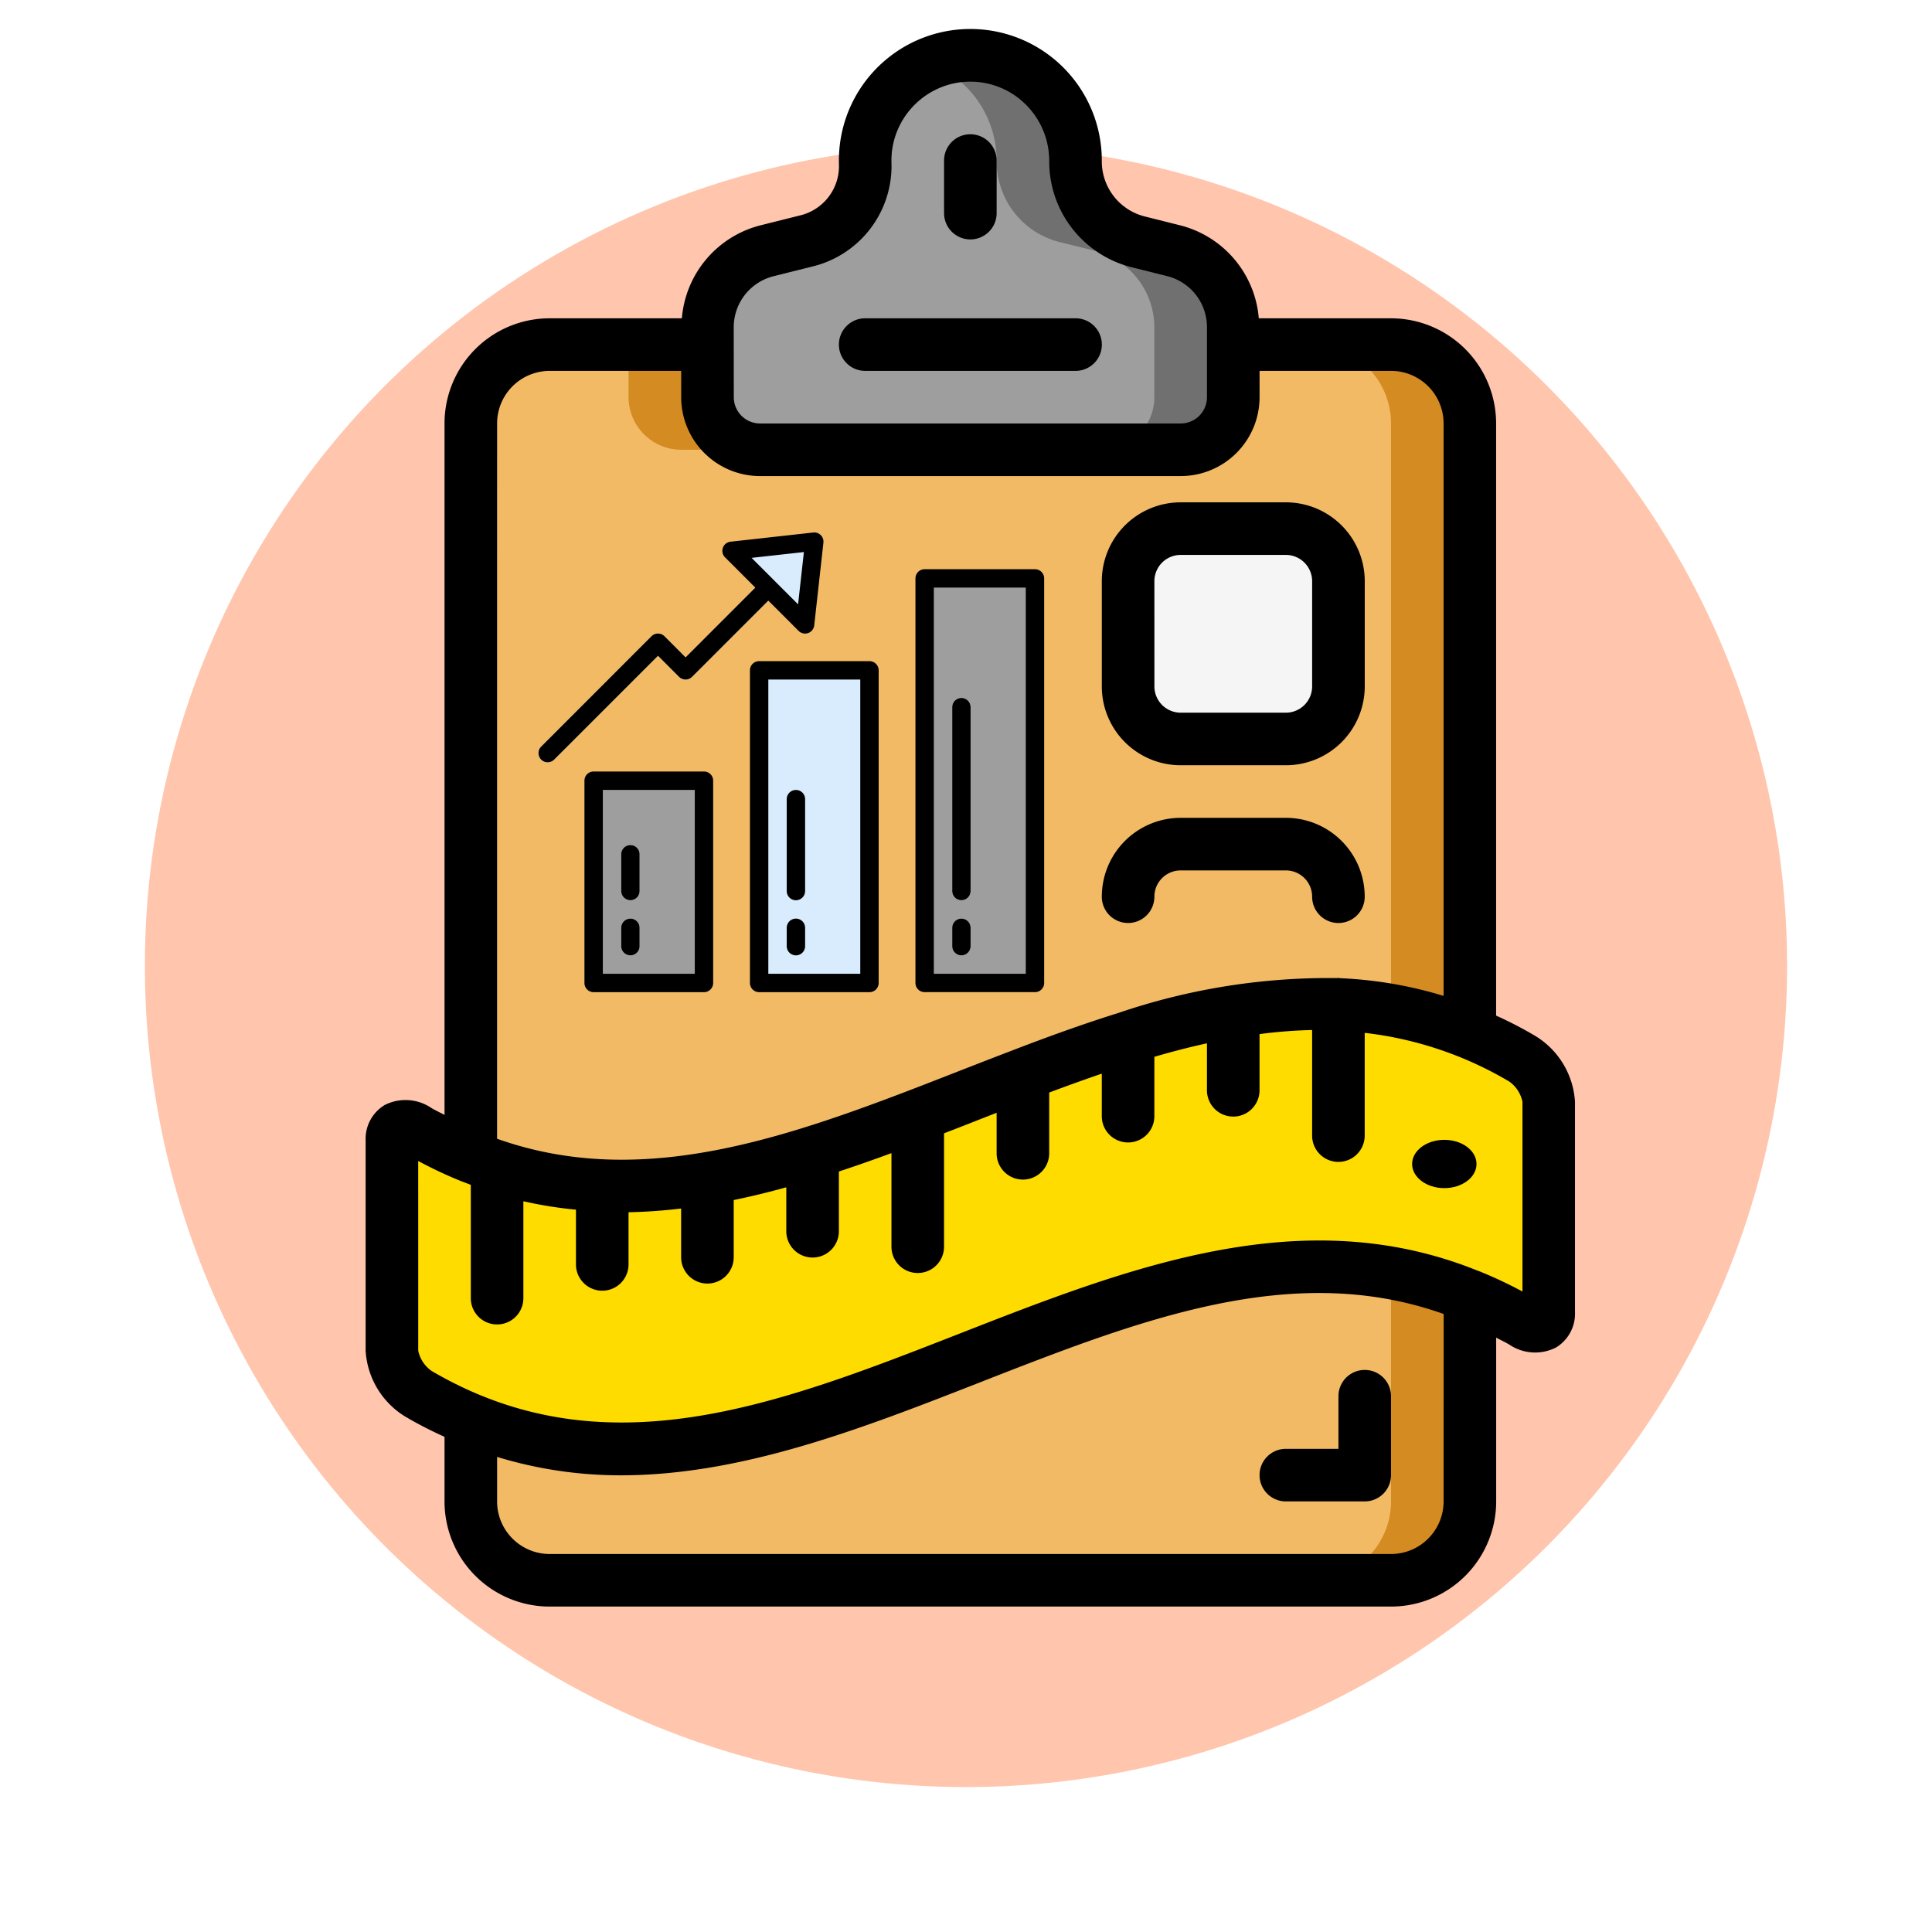 <svg xmlns="http://www.w3.org/2000/svg" xmlns:xlink="http://www.w3.org/1999/xlink" width="120" height="120" viewBox="0 0 120 120">
  <defs>
    <filter id="Elipse_7985" x="0" y="0" width="120" height="120" filterUnits="userSpaceOnUse">
      <feOffset dy="3" input="SourceAlpha"/>
      <feGaussianBlur stdDeviation="3" result="blur"/>
      <feFlood flood-opacity="0.161"/>
      <feComposite operator="in" in2="blur"/>
      <feComposite in="SourceGraphic"/>
    </filter>
  </defs>
  <g id="Grupo_1055062" data-name="Grupo 1055062" transform="translate(-897.291 -5778.202)">
    <g transform="matrix(1, 0, 0, 1, 897.29, 5778.2)" filter="url(#Elipse_7985)">
      <circle id="Elipse_7985-2" data-name="Elipse 7985" cx="51" cy="51" r="51" transform="translate(9 6)" fill="#ffc5ad"/>
    </g>
    <g id="Page-1" transform="translate(920.001 5780.005)">
      <g id="_009---Weight-Loss-Plan" data-name="009---Weight-Loss-Plan" transform="translate(-0.001 -0.006)">
        <path id="Shape" d="M67.054,17.9V55.736C46.364,47.277,25.69,71.935,5,63.46V17.9A4.9,4.9,0,0,1,9.9,13h9.8v3.266a3.276,3.276,0,0,0,3.266,3.266H49.091a3.276,3.276,0,0,0,3.266-3.266V13h9.8a4.9,4.9,0,0,1,4.9,4.9Z" transform="translate(1.534 6.606)" fill="#f3ba66"/>
        <path id="Shape-2" data-name="Shape" d="M14.266,19.532h4.9A3.276,3.276,0,0,1,15.9,16.266V13H11v3.266A3.276,3.276,0,0,0,14.266,19.532Z" transform="translate(5.332 6.606)" fill="#d38b22"/>
        <path id="Shape-3" data-name="Shape" d="M41.9,13H37a4.9,4.9,0,0,1,4.9,4.9V54.34a23.7,23.7,0,0,1,4.9,1.4V17.9A4.9,4.9,0,0,0,41.9,13Z" transform="translate(21.79 6.606)" fill="#d38b22"/>
        <path id="Shape-4" data-name="Shape" d="M67.054,49.866V62.652a4.9,4.9,0,0,1-4.9,4.9H9.9a4.9,4.9,0,0,1-4.9-4.9V57.59c20.69,8.475,41.364-16.183,62.054-7.724Z" transform="translate(1.534 28.806)" fill="#f3ba66"/>
        <path id="Shape-5" data-name="Shape" d="M35.719,48.2a23.861,23.861,0,0,1,6.991,1.674V62.656a4.9,4.9,0,0,1-4.9,4.9h4.9a4.9,4.9,0,0,0,4.9-4.9V49.869A25.062,25.062,0,0,0,35.719,48.2Z" transform="translate(20.98 28.802)" fill="#d38b22"/>
        <path id="Shape-6" data-name="Shape" d="M46.66,18.889v4.344A3.276,3.276,0,0,1,43.394,26.5H17.266A3.276,3.276,0,0,1,14,23.233V18.889a4.922,4.922,0,0,1,3.707-4.752l2.482-.621A4.736,4.736,0,0,0,23.8,8.748,6.808,6.808,0,0,1,23.863,7.6a6.532,6.532,0,0,1,13,.931v.049a5.168,5.168,0,0,0,3.9,5.013l2.188.539A4.922,4.922,0,0,1,46.66,18.889Z" transform="translate(7.231 -0.361)" fill="#9e9e9e"/>
        <path id="Shape-7" data-name="Shape" d="M37.573,14.134,35.384,13.6a5.168,5.168,0,0,1-3.9-5.013V8.533A6.532,6.532,0,0,0,24.133,2.05a6.354,6.354,0,0,0-1.633.456,6.506,6.506,0,0,1,4.083,6.027v.049a5.168,5.168,0,0,0,3.9,5.013l2.188.539a4.922,4.922,0,0,1,3.707,4.752V23.23A3.276,3.276,0,0,1,33.115,26.5h4.9A3.276,3.276,0,0,0,41.28,23.23V18.886A4.922,4.922,0,0,0,37.573,14.134Z" transform="translate(12.612 -0.358)" fill="#707070"/>
        <path id="Shape-8" data-name="Shape" d="M73.852,44.161V57.225c0,.914-.735,1.127-1.633.6A27.687,27.687,0,0,0,68.953,56.2C48.263,47.737,27.589,72.4,6.9,63.92a29,29,0,0,1-3.266-1.633A3.555,3.555,0,0,1,2,59.625V46.561c0-.9.735-1.127,1.633-.6A29,29,0,0,0,6.9,47.59c20.69,8.475,41.364-16.183,62.054-7.724A27.684,27.684,0,0,1,72.219,41.5,3.555,3.555,0,0,1,73.852,44.161Z" transform="translate(-0.365 22.476)" fill="#ffdc00"/>
        <rect id="Rectangle-path" width="13" height="13" rx="2" transform="translate(47 31)" fill="#f5f5f5"/>
        <g id="Grupo_1046014" data-name="Grupo 1046014">
          <path id="Shape-9" data-name="Shape" d="M35,58.532a1.633,1.633,0,0,0,1.633,1.633h4.9a1.633,1.633,0,0,0,1.633-1.633v-4.9a1.633,1.633,0,0,0-3.266,0V56.9H36.633A1.633,1.633,0,0,0,35,58.532Z" transform="translate(20.524 31.293)"/>
          <path id="Shape-10" data-name="Shape" d="M24.633,11.532A1.633,1.633,0,0,0,26.266,9.9V6.633a1.633,1.633,0,0,0-3.266,0V9.9A1.633,1.633,0,0,0,24.633,11.532Z" transform="translate(12.928 1.542)"/>
          <path id="Shape-11" data-name="Shape" d="M20.633,15.266H33.7A1.633,1.633,0,0,0,33.7,12H20.633a1.633,1.633,0,1,0,0,3.266Z" transform="translate(10.396 5.973)"/>
          <path id="Shape-12" data-name="Shape" d="M3.439,87.17A24.282,24.282,0,0,0,5.9,88.44v4.012a6.532,6.532,0,0,0,6.532,6.532H64.688a6.532,6.532,0,0,0,6.532-6.532V82.28c.268.145.537.268.805.425a2.864,2.864,0,0,0,2.9.194,2.45,2.45,0,0,0,1.19-2.2V67.631a5.149,5.149,0,0,0-2.438-4.074,24.374,24.374,0,0,0-2.461-1.279V25.5a6.532,6.532,0,0,0-6.532-6.532H56.476a6.506,6.506,0,0,0-4.9-5.779l-2.188-.549a3.526,3.526,0,0,1-2.663-3.47A8.165,8.165,0,0,0,30.477,8.008,8.328,8.328,0,0,0,30.4,9.44a3.147,3.147,0,0,1-2.376,3.127l-2.482.621a6.506,6.506,0,0,0-4.9,5.779H12.432A6.532,6.532,0,0,0,5.9,25.5V68.447c-.269-.145-.539-.269-.808-.426a2.864,2.864,0,0,0-2.9-.194A2.45,2.45,0,0,0,1,70.028V83.092A5.152,5.152,0,0,0,3.439,87.17Zm64.515,5.283a3.266,3.266,0,0,1-3.266,3.266H12.432a3.266,3.266,0,0,1-3.266-3.266V89.688a26.161,26.161,0,0,0,7.693,1.143c7.541,0,15-2.917,22.3-5.773,9.942-3.89,19.4-7.59,28.8-4.246ZM23.863,19.524a3.266,3.266,0,0,1,2.474-3.17l2.481-.621a6.426,6.426,0,0,0,4.844-6.4,5.149,5.149,0,0,1,.047-.877,4.92,4.92,0,0,1,4.223-4.148,5.5,5.5,0,0,1,.629-.038A4.855,4.855,0,0,1,41.8,5.5,4.928,4.928,0,0,1,43.459,9.2a6.769,6.769,0,0,0,5.137,6.6l2.187.547a3.266,3.266,0,0,1,2.474,3.168v4.342A1.633,1.633,0,0,1,51.624,25.5H25.5a1.633,1.633,0,0,1-1.633-1.633ZM9.166,25.5a3.266,3.266,0,0,1,3.266-3.266H20.6v1.633a4.9,4.9,0,0,0,4.9,4.9H51.624a4.9,4.9,0,0,0,4.9-4.9V22.233h8.165A3.266,3.266,0,0,1,67.954,25.5V61.054a25.762,25.762,0,0,0-6.434-1.1c-.034,0-.064-.021-.1-.021s-.046.013-.07.015a40.435,40.435,0,0,0-13.6,2.167l-.039.011c-2.18.684-4.35,1.47-6.508,2.3l-.024.01c-1.075.41-2.147.828-3.215,1.244-9.942,3.89-19.4,7.589-28.8,4.246Zm-4.9,45.808a26.437,26.437,0,0,0,2.561,1.21,1.825,1.825,0,0,0,.186.072c.173.07.346.131.519.2v7.038a1.633,1.633,0,0,0,3.266,0V73.808a25.534,25.534,0,0,0,3.266.524v3.4a1.633,1.633,0,1,0,3.266,0v-3.24a32.7,32.7,0,0,0,3.266-.232v3.028a1.633,1.633,0,1,0,3.266,0V73.733c1.091-.222,2.18-.49,3.266-.79v2.729a1.633,1.633,0,1,0,3.266,0v-3.71c1.092-.358,2.18-.743,3.266-1.143v5.814a1.633,1.633,0,0,0,3.266,0V69.59q1.117-.431,2.227-.869l1.039-.407V70.83a1.633,1.633,0,0,0,3.266,0V67.057q1.641-.617,3.266-1.174v2.642a1.633,1.633,0,1,0,3.266,0V64.838q1.633-.48,3.266-.839v2.918a1.633,1.633,0,0,0,3.266,0v-3.49a29.407,29.407,0,0,1,3.266-.253v6.558a1.633,1.633,0,1,0,3.266,0V63.35a22.643,22.643,0,0,1,8.982,3.026,2.048,2.048,0,0,1,.817,1.254V79.416A26.617,26.617,0,0,0,70.3,78.209a1.65,1.65,0,0,0-.217-.082C59.2,73.718,48.42,77.912,37.966,82c-11.379,4.452-22.124,8.655-32.874,2.345a2.051,2.051,0,0,1-.825-1.254Z" transform="translate(-0.999 -0.994)"/>
          <ellipse id="Oval" cx="2" cy="1.5" rx="2" ry="1.5" transform="translate(65 69)"/>
          <path id="Shape-13" data-name="Shape" d="M33.9,35.33h6.532a4.9,4.9,0,0,0,4.9-4.9V23.9a4.9,4.9,0,0,0-4.9-4.9H33.9A4.9,4.9,0,0,0,29,23.9v6.532A4.9,4.9,0,0,0,33.9,35.33ZM32.266,23.9A1.633,1.633,0,0,1,33.9,22.266h6.532A1.633,1.633,0,0,1,42.064,23.9v6.532a1.633,1.633,0,0,1-1.633,1.633H33.9a1.633,1.633,0,0,1-1.633-1.633Z" transform="translate(16.726 10.404)"/>
          <path id="Shape-14" data-name="Shape" d="M30.633,37.532A1.633,1.633,0,0,0,32.266,35.9,1.633,1.633,0,0,1,33.9,34.266h6.532A1.633,1.633,0,0,1,42.064,35.9a1.633,1.633,0,0,0,3.266,0,4.9,4.9,0,0,0-4.9-4.9H33.9A4.9,4.9,0,0,0,29,35.9,1.633,1.633,0,0,0,30.633,37.532Z" transform="translate(16.726 18)"/>
          <g id="barra-grafica_1_" data-name="barra-grafica (1)" transform="translate(10.73 7.22)">
            <path id="Trazado_775171" data-name="Trazado 775171" d="M48.1,240.044h6.853v12.564H48.1Z" transform="translate(-44.665 -200.571)" fill="#9e9e9e"/>
            <path id="Trazado_775172" data-name="Trazado 775172" d="M192.1,144.044h6.853v19.417H192.1Z" transform="translate(-178.386 -111.424)" fill="#d8ecfe"/>
            <path id="Trazado_775173" data-name="Trazado 775173" d="M336.1,64.044h6.853V89.171H336.1Z" transform="translate(-312.106 -37.134)" fill="#9e9e9e"/>
            <path id="Trazado_775174" data-name="Trazado 775174" d="M12,32.615,13.88,34.5,9.144,39.232,7.834,37.922a.571.571,0,0,0-.807,0L.174,44.775a.571.571,0,0,0,.793.822l.014-.014,6.449-6.449L8.74,40.443a.571.571,0,0,0,.807,0l5.14-5.14,1.881,1.881.571-5.14Z" transform="translate(0 -7.419)" fill="#d8ecfe"/>
            <g id="Grupo_1046035" data-name="Grupo 1046035" transform="translate(5.146 34.334)">
              <path id="Trazado_775175" data-name="Trazado 775175" d="M72.669,362.328a.571.571,0,0,1-.571-.571v-1.142a.571.571,0,1,1,1.142,0v1.142A.571.571,0,0,1,72.669,362.328Z" transform="translate(-72.098 -346.338)" fill="#fff"/>
              <path id="Trazado_775176" data-name="Trazado 775176" d="M72.669,299.47a.571.571,0,0,1-.571-.571v-2.284a.571.571,0,1,1,1.142,0V298.9A.571.571,0,0,1,72.669,299.47Z" transform="translate(-72.098 -286.907)" fill="#fff"/>
              <path id="Trazado_775177" data-name="Trazado 775177" d="M216.669,362.328a.571.571,0,0,1-.571-.571v-1.142a.571.571,0,1,1,1.142,0v1.142A.571.571,0,0,1,216.669,362.328Z" transform="translate(-205.819 -346.338)" fill="#fff"/>
              <path id="Trazado_775178" data-name="Trazado 775178" d="M216.669,254.9a.571.571,0,0,1-.571-.571v-5.711a.571.571,0,1,1,1.142,0v5.711A.571.571,0,0,1,216.669,254.9Z" transform="translate(-205.819 -242.333)" fill="#fff"/>
              <path id="Trazado_775179" data-name="Trazado 775179" d="M360.669,362.328a.571.571,0,0,1-.571-.571v-1.142a.571.571,0,1,1,1.142,0v1.142A.571.571,0,0,1,360.669,362.328Z" transform="translate(-339.539 -346.338)" fill="#fff"/>
              <path id="Trazado_775180" data-name="Trazado 775180" d="M360.669,180.608a.571.571,0,0,1-.571-.571V168.615a.571.571,0,1,1,1.142,0v11.421A.571.571,0,0,1,360.669,180.608Z" transform="translate(-339.539 -168.044)" fill="#fff"/>
            </g>
            <path id="Trazado_775182" data-name="Trazado 775182" d="M40.669,232.044a.571.571,0,0,0-.571.571v12.564a.571.571,0,0,0,.571.571h6.853a.571.571,0,0,0,.571-.571V232.615a.571.571,0,0,0-.571-.571Zm6.282,12.564H41.24V233.186h5.711Z" transform="translate(-37.236 -193.142)"/>
            <path id="Trazado_775183" data-name="Trazado 775183" d="M184.669,136.044a.571.571,0,0,0-.571.571v19.417a.571.571,0,0,0,.571.571h6.853a.571.571,0,0,0,.571-.571V136.615a.571.571,0,0,0-.571-.571Zm6.282,19.417H185.24V137.186h5.711Z" transform="translate(-170.957 -103.995)"/>
            <path id="Trazado_775184" data-name="Trazado 775184" d="M328.669,82.313h6.853a.571.571,0,0,0,.571-.571V56.615a.571.571,0,0,0-.571-.571h-6.853a.571.571,0,0,0-.571.571V81.742A.571.571,0,0,0,328.669,82.313Zm.571-25.127h5.711V81.171H329.24Z" transform="translate(-304.677 -29.706)"/>
            <path id="Trazado_775185" data-name="Trazado 775185" d="M.267,38.164a.571.571,0,0,0,.807,0l6.449-6.449,1.309,1.309a.571.571,0,0,0,.807,0l4.736-4.736,1.881,1.881a.571.571,0,0,0,.971-.343l.571-5.14a.571.571,0,0,0-.628-.628l-5.14.571a.571.571,0,0,0-.343.971l1.881,1.881L9.237,31.813,7.927,30.5a.571.571,0,0,0-.807,0L.267,37.356a.571.571,0,0,0,0,.807ZM16.585,25.272l-.361,3.249-2.888-2.888Z" transform="translate(-0.093 0)"/>
            <path id="Trazado_775186" data-name="Trazado 775186" d="M72.669,362.328a.571.571,0,0,0,.571-.571v-1.142a.571.571,0,1,0-1.142,0v1.142A.571.571,0,0,0,72.669,362.328Z" transform="translate(-66.952 -312.005)"/>
            <path id="Trazado_775187" data-name="Trazado 775187" d="M72.669,299.47a.571.571,0,0,0,.571-.571v-2.284a.571.571,0,1,0-1.142,0V298.9A.571.571,0,0,0,72.669,299.47Z" transform="translate(-66.952 -252.573)"/>
            <path id="Trazado_775188" data-name="Trazado 775188" d="M216.669,362.328a.571.571,0,0,0,.571-.571v-1.142a.571.571,0,1,0-1.142,0v1.142A.571.571,0,0,0,216.669,362.328Z" transform="translate(-200.672 -312.005)"/>
            <path id="Trazado_775189" data-name="Trazado 775189" d="M216.669,254.9a.571.571,0,0,0,.571-.571v-5.711a.571.571,0,1,0-1.142,0v5.711A.571.571,0,0,0,216.669,254.9Z" transform="translate(-200.672 -208)"/>
            <path id="Trazado_775190" data-name="Trazado 775190" d="M360.669,360.044a.571.571,0,0,0-.571.571v1.142a.571.571,0,0,0,1.142,0v-1.142A.571.571,0,0,0,360.669,360.044Z" transform="translate(-334.393 -312.005)"/>
            <path id="Trazado_775191" data-name="Trazado 775191" d="M360.669,168.044a.571.571,0,0,0-.571.571v11.421a.571.571,0,1,0,1.142,0V168.615A.571.571,0,0,0,360.669,168.044Z" transform="translate(-334.393 -133.71)"/>
          </g>
        </g>
      </g>
    </g>
  </g>
</svg>
